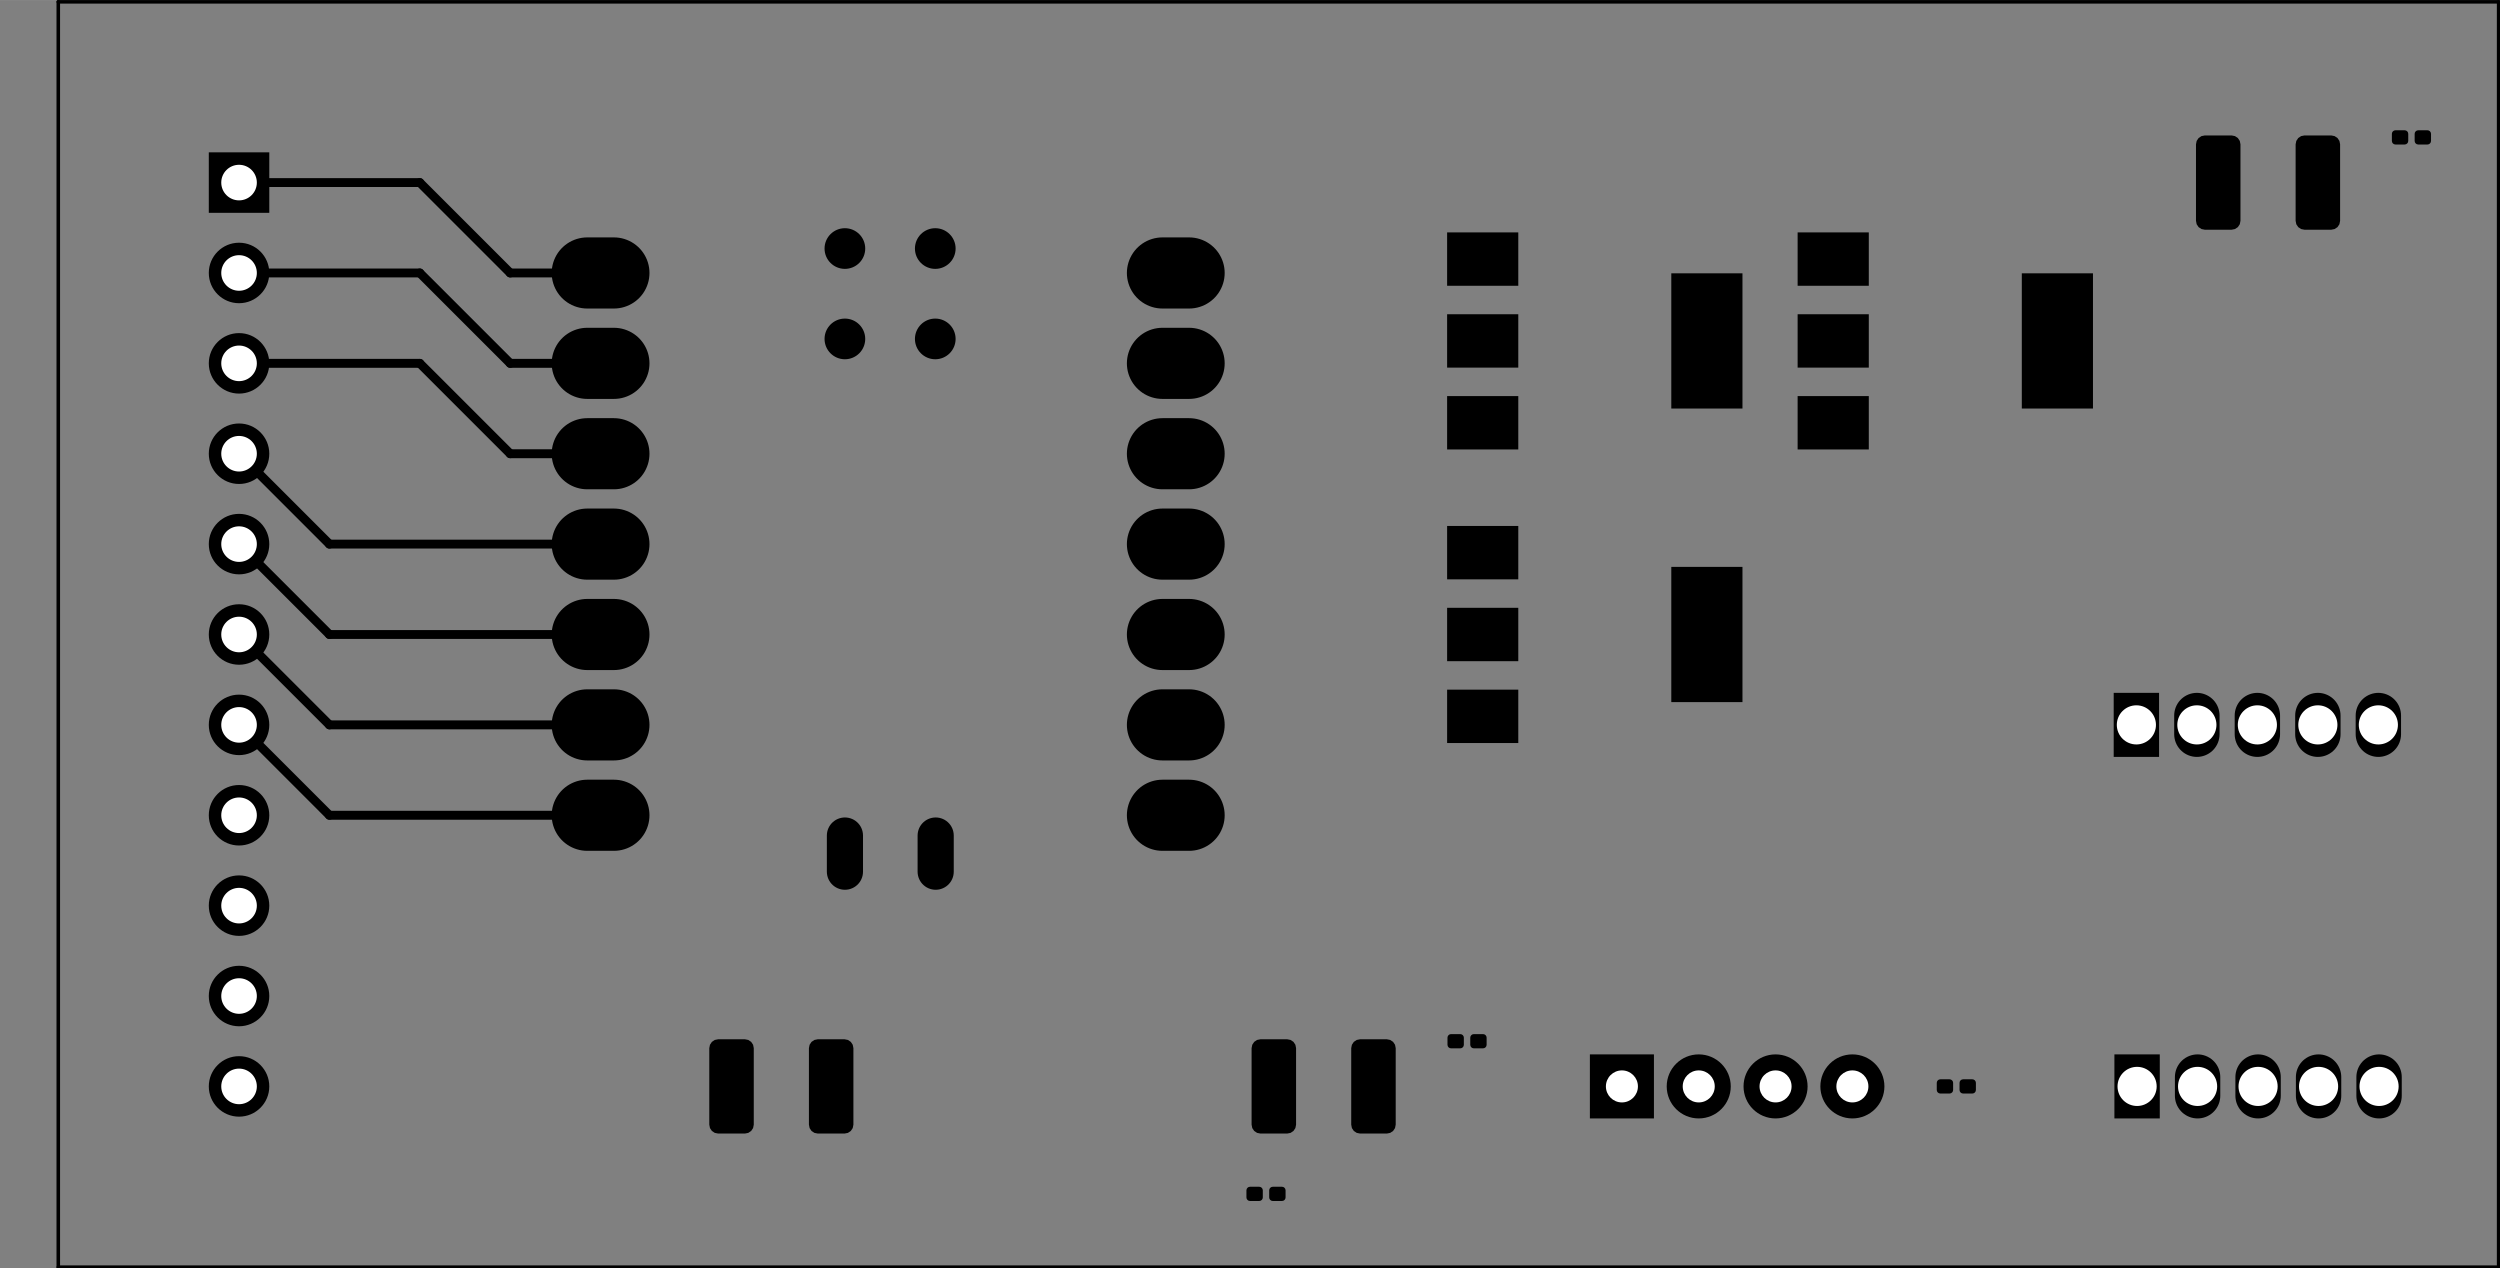 <?xml version="1.0" standalone="no"?>
 <!DOCTYPE svg PUBLIC "-//W3C//DTD SVG 1.1//EN" 
 "http://www.w3.org/Graphics/SVG/1.1/DTD/svg11.dtd"> 
<svg
  xmlns:svg="http://www.w3.org/2000/svg"
  xmlns="http://www.w3.org/2000/svg"
  xmlns:xlink="http://www.w3.org/1999/xlink"
  version="1.1"
  width="7.026cm" height="3.564cm" viewBox="0 0 70256400 35636200">
<rect x="0" y="0" width="70256400" height="35636200" fill="#808080" stroke="none"/>
<title>SVG Picture created as MainPCB-F_Cu.svg date 2024/03/20 11:30:35 </title>
  <desc>Picture generated by PCBNEW </desc>
<g style="fill:#000000; fill-opacity:1;stroke:#000000; stroke-opacity:1;
stroke-linecap:round; stroke-linejoin:round;"
 transform="translate(0 0) scale(1 1)">
</g>
<g style="fill:#000000; fill-opacity:0.0; 
stroke:#000000; stroke-width:0; stroke-opacity:1; 
stroke-linecap:round; stroke-linejoin:round;">
<g >
</g>
<g style="fill:#000000; fill-opacity:0.0; 
stroke:#000000; stroke-width:1; stroke-opacity:1; 
stroke-linecap:round; stroke-linejoin:round;">
</g>
<g style="fill:#000000; fill-opacity:1.0; 
stroke:#000000; stroke-width:1; stroke-opacity:1; 
stroke-linecap:round; stroke-linejoin:round;">
<path style="fill:#000000; fill-opacity:1.0; 
stroke:#000000; stroke-width:1; stroke-opacity:1; 
stroke-linecap:round; stroke-linejoin:round;fill-rule:evenodd;"
d="M 59400357,21270000
59400357,19470000
60675357,19470000
60675357,21270000
Z" /> 
</g>
<g style="fill:#000000; fill-opacity:1.0; 
stroke:#000000; stroke-width:1275000; stroke-opacity:1; 
stroke-linecap:round; stroke-linejoin:round;">
</g>
<g style="fill:#000000; fill-opacity:0.0; 
stroke:#000000; stroke-width:1275000; stroke-opacity:1; 
stroke-linecap:round; stroke-linejoin:round;">
<path d="M61737857 20107500
L61737857 20632500
" />
<path d="M63437857 20107500
L63437857 20632500
" />
<path d="M65137857 20107500
L65137857 20632500
" />
<path d="M66837857 20107500
L66837857 20632500
" />
</g>
<g >
</g>
<g style="fill:#000000; fill-opacity:0.0; 
stroke:#000000; stroke-width:1275000; stroke-opacity:1; 
stroke-linecap:round; stroke-linejoin:round;">
</g>
<g style="fill:#000000; fill-opacity:0.0; 
stroke:#000000; stroke-width:1; stroke-opacity:1; 
stroke-linecap:round; stroke-linejoin:round;">
</g>
<g style="fill:#000000; fill-opacity:1.0; 
stroke:#000000; stroke-width:1; stroke-opacity:1; 
stroke-linecap:round; stroke-linejoin:round;">
<path style="fill:#000000; fill-opacity:1.0; 
stroke:#000000; stroke-width:1; stroke-opacity:1; 
stroke-linecap:round; stroke-linejoin:round;fill-rule:evenodd;"
d="M 59420357,31430000
59420357,29630000
60695357,29630000
60695357,31430000
Z" /> 
</g>
<g style="fill:#000000; fill-opacity:1.0; 
stroke:#000000; stroke-width:1275000; stroke-opacity:1; 
stroke-linecap:round; stroke-linejoin:round;">
</g>
<g style="fill:#000000; fill-opacity:0.0; 
stroke:#000000; stroke-width:1275000; stroke-opacity:1; 
stroke-linecap:round; stroke-linejoin:round;">
<path d="M61757857 30267500
L61757857 30792500
" />
<path d="M63457857 30267500
L63457857 30792500
" />
<path d="M65157857 30267500
L65157857 30792500
" />
<path d="M66857857 30267500
L66857857 30792500
" />
</g>
<g >
</g>
<g style="fill:#000000; fill-opacity:0.0; 
stroke:#000000; stroke-width:1275000; stroke-opacity:1; 
stroke-linecap:round; stroke-linejoin:round;">
</g>
<g style="fill:#000000; fill-opacity:0.0; 
stroke:#000000; stroke-width:1; stroke-opacity:1; 
stroke-linecap:round; stroke-linejoin:round;">
</g>
<g style="fill:#000000; fill-opacity:1.0; 
stroke:#000000; stroke-width:1; stroke-opacity:1; 
stroke-linecap:round; stroke-linejoin:round;">
<path style="fill:#000000; fill-opacity:1.0; 
stroke:#000000; stroke-width:1; stroke-opacity:1; 
stroke-linecap:round; stroke-linejoin:round;fill-rule:evenodd;"
d="M 67217857,3760000
67225469,3721732
67247146,3689289
67279589,3667612
67317857,3660000
67577857,3660000
67616125,3667612
67648568,3689289
67670245,3721732
67677857,3760000
67677857,3960000
67670245,3998268
67648568,4030711
67616125,4052388
67577857,4060000
67317857,4060000
67279589,4052388
67247146,4030711
67225469,3998268
67217857,3960000
Z" /> 
<path style="fill:#000000; fill-opacity:1.0; 
stroke:#000000; stroke-width:1; stroke-opacity:1; 
stroke-linecap:round; stroke-linejoin:round;fill-rule:evenodd;"
d="M 67857857,3760000
67865469,3721732
67887146,3689289
67919589,3667612
67957857,3660000
68217857,3660000
68256125,3667612
68288568,3689289
68310245,3721732
68317857,3760000
68317857,3960000
68310245,3998268
68288568,4030711
68256125,4052388
68217857,4060000
67957857,4060000
67919589,4052388
67887146,4030711
67865469,3998268
67857857,3960000
Z" /> 
</g>
<g >
</g>
<g style="fill:#000000; fill-opacity:1.0; 
stroke:#000000; stroke-width:1; stroke-opacity:1; 
stroke-linecap:round; stroke-linejoin:round;">
<path style="fill:#000000; fill-opacity:1.0; 
stroke:#000000; stroke-width:1; stroke-opacity:1; 
stroke-linecap:round; stroke-linejoin:round;fill-rule:evenodd;"
d="M 35027857,33450000
35035469,33411732
35057146,33379289
35089589,33357612
35127857,33350000
35387857,33350000
35426125,33357612
35458568,33379289
35480245,33411732
35487857,33450000
35487857,33650000
35480245,33688268
35458568,33720711
35426125,33742388
35387857,33750000
35127857,33750000
35089589,33742388
35057146,33720711
35035469,33688268
35027857,33650000
Z" /> 
<path style="fill:#000000; fill-opacity:1.0; 
stroke:#000000; stroke-width:1; stroke-opacity:1; 
stroke-linecap:round; stroke-linejoin:round;fill-rule:evenodd;"
d="M 35667857,33450000
35675469,33411732
35697146,33379289
35729589,33357612
35767857,33350000
36027857,33350000
36066125,33357612
36098568,33379289
36120245,33411732
36127857,33450000
36127857,33650000
36120245,33688268
36098568,33720711
36066125,33742388
36027857,33750000
35767857,33750000
35729589,33742388
35697146,33720711
35675469,33688268
35667857,33650000
Z" /> 
</g>
<g >
</g>
<g style="fill:#000000; fill-opacity:1.0; 
stroke:#000000; stroke-width:1; stroke-opacity:1; 
stroke-linecap:round; stroke-linejoin:round;">
<path style="fill:#000000; fill-opacity:1.0; 
stroke:#000000; stroke-width:1; stroke-opacity:1; 
stroke-linecap:round; stroke-linejoin:round;fill-rule:evenodd;"
d="M 54427857,30430000
54435469,30391732
54457146,30359289
54489589,30337612
54527857,30330000
54787857,30330000
54826125,30337612
54858568,30359289
54880245,30391732
54887857,30430000
54887857,30630000
54880245,30668268
54858568,30700711
54826125,30722388
54787857,30730000
54527857,30730000
54489589,30722388
54457146,30700711
54435469,30668268
54427857,30630000
Z" /> 
<path style="fill:#000000; fill-opacity:1.0; 
stroke:#000000; stroke-width:1; stroke-opacity:1; 
stroke-linecap:round; stroke-linejoin:round;fill-rule:evenodd;"
d="M 55067857,30430000
55075469,30391732
55097146,30359289
55129589,30337612
55167857,30330000
55427857,30330000
55466125,30337612
55498568,30359289
55520245,30391732
55527857,30430000
55527857,30630000
55520245,30668268
55498568,30700711
55466125,30722388
55427857,30730000
55167857,30730000
55129589,30722388
55097146,30700711
55075469,30668268
55067857,30630000
Z" /> 
</g>
<g >
</g>
<g style="fill:#000000; fill-opacity:1.0; 
stroke:#000000; stroke-width:1; stroke-opacity:1; 
stroke-linecap:round; stroke-linejoin:round;">
<path style="fill:#000000; fill-opacity:1.0; 
stroke:#000000; stroke-width:1; stroke-opacity:1; 
stroke-linecap:round; stroke-linejoin:round;fill-rule:evenodd;"
d="M 40677857,29160000
40685469,29121732
40707146,29089289
40739589,29067612
40777857,29060000
41037857,29060000
41076125,29067612
41108568,29089289
41130245,29121732
41137857,29160000
41137857,29360000
41130245,29398268
41108568,29430711
41076125,29452388
41037857,29460000
40777857,29460000
40739589,29452388
40707146,29430711
40685469,29398268
40677857,29360000
Z" /> 
<path style="fill:#000000; fill-opacity:1.0; 
stroke:#000000; stroke-width:1; stroke-opacity:1; 
stroke-linecap:round; stroke-linejoin:round;fill-rule:evenodd;"
d="M 41317857,29160000
41325469,29121732
41347146,29089289
41379589,29067612
41417857,29060000
41677857,29060000
41716125,29067612
41748568,29089289
41770245,29121732
41777857,29160000
41777857,29360000
41770245,29398268
41748568,29430711
41716125,29452388
41677857,29460000
41417857,29460000
41379589,29452388
41347146,29430711
41325469,29398268
41317857,29360000
Z" /> 
</g>
<g >
</g>
<g style="fill:#000000; fill-opacity:1.0; 
stroke:#000000; stroke-width:1; stroke-opacity:1; 
stroke-linecap:round; stroke-linejoin:round;">
<path style="fill:#000000; fill-opacity:1.0; 
stroke:#000000; stroke-width:1; stroke-opacity:1; 
stroke-linecap:round; stroke-linejoin:round;fill-rule:evenodd;"
d="M 5867857,5980000
5867857,4280000
7567857,4280000
7567857,5980000
Z" /> 
<circle cx="6717857" cy="7670000" r="850000" /> 
<circle cx="6717857" cy="10210000" r="850000" /> 
<circle cx="6717857" cy="12750000" r="850000" /> 
<circle cx="6717857" cy="15290000" r="850000" /> 
<circle cx="6717857" cy="17830000" r="850000" /> 
<circle cx="6717857" cy="20370000" r="850000" /> 
<circle cx="6717857" cy="22910000" r="850000" /> 
<circle cx="6717857" cy="25450000" r="850000" /> 
<circle cx="6717857" cy="27990000" r="850000" /> 
<circle cx="6717857" cy="30530000" r="850000" /> 
</g>
<g >
</g>
<g style="fill:#000000; fill-opacity:1.0; 
stroke:#000000; stroke-width:1; stroke-opacity:1; 
stroke-linecap:round; stroke-linejoin:round;">
<path style="fill:#000000; fill-opacity:1.0; 
stroke:#000000; stroke-width:1; stroke-opacity:1; 
stroke-linecap:round; stroke-linejoin:round;fill-rule:evenodd;"
d="M 44679857,31430000
44679857,29630000
46479857,29630000
46479857,31430000
Z" /> 
<circle cx="47738857" cy="30530000" r="900000" /> 
</g>
<g style="fill:#000000; fill-opacity:1.0; 
stroke:#000000; stroke-width:21200; stroke-opacity:1; 
stroke-linecap:round; stroke-linejoin:round;">
</g>
<g style="fill:#000000; fill-opacity:1.0; 
stroke:#000000; stroke-width:1; stroke-opacity:1; 
stroke-linecap:round; stroke-linejoin:round;">
<circle cx="49897857" cy="30530000" r="900000" /> 
</g>
<g style="fill:#000000; fill-opacity:1.0; 
stroke:#000000; stroke-width:21200; stroke-opacity:1; 
stroke-linecap:round; stroke-linejoin:round;">
</g>
<g style="fill:#000000; fill-opacity:1.0; 
stroke:#000000; stroke-width:1; stroke-opacity:1; 
stroke-linecap:round; stroke-linejoin:round;">
<circle cx="52056857" cy="30530000" r="900000" /> 
</g>
<g style="fill:#000000; fill-opacity:1.0; 
stroke:#000000; stroke-width:21200; stroke-opacity:1; 
stroke-linecap:round; stroke-linejoin:round;">
</g>
<g >
</g>
<g style="fill:#000000; fill-opacity:1.0; 
stroke:#000000; stroke-width:21200; stroke-opacity:1; 
stroke-linecap:round; stroke-linejoin:round;">
</g>
<g style="fill:#000000; fill-opacity:1.0; 
stroke:#000000; stroke-width:1; stroke-opacity:1; 
stroke-linecap:round; stroke-linejoin:round;">
<path style="fill:#000000; fill-opacity:1.0; 
stroke:#000000; stroke-width:1; stroke-opacity:1; 
stroke-linecap:round; stroke-linejoin:round;fill-rule:evenodd;"
d="M 35172857,29455000
35191887,29359329
35246080,29278223
35327186,29224030
35422857,29205000
36172857,29205000
36268528,29224030
36349634,29278223
36403827,29359329
36422857,29455000
36422857,31605000
36403827,31700671
36349634,31781777
36268528,31835970
36172857,31855000
35422857,31855000
35327186,31835970
35246080,31781777
35191887,31700671
35172857,31605000
Z" /> 
<path style="fill:#000000; fill-opacity:1.0; 
stroke:#000000; stroke-width:1; stroke-opacity:1; 
stroke-linecap:round; stroke-linejoin:round;fill-rule:evenodd;"
d="M 37972857,29455000
37991887,29359329
38046080,29278223
38127186,29224030
38222857,29205000
38972857,29205000
39068528,29224030
39149634,29278223
39203827,29359329
39222857,29455000
39222857,31605000
39203827,31700671
39149634,31781777
39068528,31835970
38972857,31855000
38222857,31855000
38127186,31835970
38046080,31781777
37991887,31700671
37972857,31605000
Z" /> 
</g>
<g >
</g>
<g style="fill:#000000; fill-opacity:1.0; 
stroke:#000000; stroke-width:1; stroke-opacity:1; 
stroke-linecap:round; stroke-linejoin:round;">
<path style="fill:#000000; fill-opacity:1.0; 
stroke:#000000; stroke-width:1; stroke-opacity:1; 
stroke-linecap:round; stroke-linejoin:round;fill-rule:evenodd;"
d="M 61712857,4055000
61731887,3959329
61786080,3878223
61867186,3824030
61962857,3805000
62712857,3805000
62808528,3824030
62889634,3878223
62943827,3959329
62962857,4055000
62962857,6205000
62943827,6300671
62889634,6381777
62808528,6435970
62712857,6455000
61962857,6455000
61867186,6435970
61786080,6381777
61731887,6300671
61712857,6205000
Z" /> 
<path style="fill:#000000; fill-opacity:1.0; 
stroke:#000000; stroke-width:1; stroke-opacity:1; 
stroke-linecap:round; stroke-linejoin:round;fill-rule:evenodd;"
d="M 64512857,4055000
64531887,3959329
64586080,3878223
64667186,3824030
64762857,3805000
65512857,3805000
65608528,3824030
65689634,3878223
65743827,3959329
65762857,4055000
65762857,6205000
65743827,6300671
65689634,6381777
65608528,6435970
65512857,6455000
64762857,6455000
64667186,6435970
64586080,6381777
64531887,6300671
64512857,6205000
Z" /> 
</g>
<g >
</g>
<g style="fill:#000000; fill-opacity:1.0; 
stroke:#000000; stroke-width:1; stroke-opacity:1; 
stroke-linecap:round; stroke-linejoin:round;">
<path style="fill:#000000; fill-opacity:1.0; 
stroke:#000000; stroke-width:1; stroke-opacity:1; 
stroke-linecap:round; stroke-linejoin:round;fill-rule:evenodd;"
d="M 19932857,29455000
19951887,29359329
20006080,29278223
20087186,29224030
20182857,29205000
20932857,29205000
21028528,29224030
21109634,29278223
21163827,29359329
21182857,29455000
21182857,31605000
21163827,31700671
21109634,31781777
21028528,31835970
20932857,31855000
20182857,31855000
20087186,31835970
20006080,31781777
19951887,31700671
19932857,31605000
Z" /> 
<path style="fill:#000000; fill-opacity:1.0; 
stroke:#000000; stroke-width:1; stroke-opacity:1; 
stroke-linecap:round; stroke-linejoin:round;fill-rule:evenodd;"
d="M 22732857,29455000
22751887,29359329
22806080,29278223
22887186,29224030
22982857,29205000
23732857,29205000
23828528,29224030
23909634,29278223
23963827,29359329
23982857,29455000
23982857,31605000
23963827,31700671
23909634,31781777
23828528,31835970
23732857,31855000
22982857,31855000
22887186,31835970
22806080,31781777
22751887,31700671
22732857,31605000
Z" /> 
</g>
<g >
</g>
<g style="fill:#000000; fill-opacity:1.0; 
stroke:#000000; stroke-width:1; stroke-opacity:1; 
stroke-linecap:round; stroke-linejoin:round;">
<path style="fill:#000000; fill-opacity:1.0; 
stroke:#000000; stroke-width:1; stroke-opacity:1; 
stroke-linecap:round; stroke-linejoin:round;fill-rule:evenodd;"
d="M 40667857,8030000
40667857,6530000
42667857,6530000
42667857,8030000
Z" /> 
<path style="fill:#000000; fill-opacity:1.0; 
stroke:#000000; stroke-width:1; stroke-opacity:1; 
stroke-linecap:round; stroke-linejoin:round;fill-rule:evenodd;"
d="M 46967857,11480000
46967857,7680000
48967857,7680000
48967857,11480000
Z" /> 
<path style="fill:#000000; fill-opacity:1.0; 
stroke:#000000; stroke-width:1; stroke-opacity:1; 
stroke-linecap:round; stroke-linejoin:round;fill-rule:evenodd;"
d="M 40667857,10330000
40667857,8830000
42667857,8830000
42667857,10330000
Z" /> 
<path style="fill:#000000; fill-opacity:1.0; 
stroke:#000000; stroke-width:1; stroke-opacity:1; 
stroke-linecap:round; stroke-linejoin:round;fill-rule:evenodd;"
d="M 40667857,12630000
40667857,11130000
42667857,11130000
42667857,12630000
Z" /> 
</g>
<g >
</g>
<g style="fill:#000000; fill-opacity:1.0; 
stroke:#000000; stroke-width:1; stroke-opacity:1; 
stroke-linecap:round; stroke-linejoin:round;">
</g>
<g style="fill:#000000; fill-opacity:1.0; 
stroke:#000000; stroke-width:1998980; stroke-opacity:1; 
stroke-linecap:round; stroke-linejoin:round;">
</g>
<g style="fill:#000000; fill-opacity:0.0; 
stroke:#000000; stroke-width:1998980; stroke-opacity:1; 
stroke-linecap:round; stroke-linejoin:round;">
<path d="M16503207 7670000
L17252507 7670000
" />
<path d="M16503207 10210000
L17252507 10210000
" />
<path d="M16503207 12750000
L17252507 12750000
" />
<path d="M16503207 15290000
L17252507 15290000
" />
<path d="M16503207 17830000
L17252507 17830000
" />
<path d="M16503207 20370000
L17252507 20370000
" />
<path d="M16503207 22910000
L17252507 22910000
" />
<path d="M32667767 22910000
L33417067 22910000
" />
<path d="M32667767 20370000
L33417067 20370000
" />
<path d="M32667767 17830000
L33417067 17830000
" />
<path d="M32667767 15290000
L33417067 15290000
" />
<path d="M32667767 12750000
L33417067 12750000
" />
<path d="M32667767 10210000
L33417067 10210000
" />
<path d="M32667767 7670000
L33417067 7670000
" />
</g>
<g style="fill:#000000; fill-opacity:0.0; 
stroke:#000000; stroke-width:1016000; stroke-opacity:1; 
stroke-linecap:round; stroke-linejoin:round;">
<path d="M23744737 24495820
L23744737 23479820
" />
<path d="M26294737 24495820
L26294737 23479820
" />
</g>
<g style="fill:#000000; fill-opacity:1.0; 
stroke:#000000; stroke-width:1; stroke-opacity:1; 
stroke-linecap:round; stroke-linejoin:round;">
<circle cx="23743540" cy="6983633" r="571500" /> 
</g>
<g style="fill:#000000; fill-opacity:1.0; 
stroke:#000000; stroke-width:21200; stroke-opacity:1; 
stroke-linecap:round; stroke-linejoin:round;">
</g>
<g style="fill:#000000; fill-opacity:1.0; 
stroke:#000000; stroke-width:1; stroke-opacity:1; 
stroke-linecap:round; stroke-linejoin:round;">
<circle cx="26283540" cy="6983633" r="571500" /> 
</g>
<g style="fill:#000000; fill-opacity:1.0; 
stroke:#000000; stroke-width:21200; stroke-opacity:1; 
stroke-linecap:round; stroke-linejoin:round;">
</g>
<g style="fill:#000000; fill-opacity:1.0; 
stroke:#000000; stroke-width:1; stroke-opacity:1; 
stroke-linecap:round; stroke-linejoin:round;">
<circle cx="23743540" cy="9523633" r="571500" /> 
</g>
<g style="fill:#000000; fill-opacity:1.0; 
stroke:#000000; stroke-width:21200; stroke-opacity:1; 
stroke-linecap:round; stroke-linejoin:round;">
</g>
<g style="fill:#000000; fill-opacity:1.0; 
stroke:#000000; stroke-width:1; stroke-opacity:1; 
stroke-linecap:round; stroke-linejoin:round;">
<circle cx="26283540" cy="9523633" r="571500" /> 
</g>
<g style="fill:#000000; fill-opacity:1.0; 
stroke:#000000; stroke-width:21200; stroke-opacity:1; 
stroke-linecap:round; stroke-linejoin:round;">
</g>
<g >
</g>
<g style="fill:#000000; fill-opacity:1.0; 
stroke:#000000; stroke-width:21200; stroke-opacity:1; 
stroke-linecap:round; stroke-linejoin:round;">
</g>
<g style="fill:#000000; fill-opacity:1.0; 
stroke:#000000; stroke-width:1; stroke-opacity:1; 
stroke-linecap:round; stroke-linejoin:round;">
<path style="fill:#000000; fill-opacity:1.0; 
stroke:#000000; stroke-width:1; stroke-opacity:1; 
stroke-linecap:round; stroke-linejoin:round;fill-rule:evenodd;"
d="M 50517857,8030000
50517857,6530000
52517857,6530000
52517857,8030000
Z" /> 
<path style="fill:#000000; fill-opacity:1.0; 
stroke:#000000; stroke-width:1; stroke-opacity:1; 
stroke-linecap:round; stroke-linejoin:round;fill-rule:evenodd;"
d="M 56817857,11480000
56817857,7680000
58817857,7680000
58817857,11480000
Z" /> 
<path style="fill:#000000; fill-opacity:1.0; 
stroke:#000000; stroke-width:1; stroke-opacity:1; 
stroke-linecap:round; stroke-linejoin:round;fill-rule:evenodd;"
d="M 50517857,10330000
50517857,8830000
52517857,8830000
52517857,10330000
Z" /> 
<path style="fill:#000000; fill-opacity:1.0; 
stroke:#000000; stroke-width:1; stroke-opacity:1; 
stroke-linecap:round; stroke-linejoin:round;fill-rule:evenodd;"
d="M 50517857,12630000
50517857,11130000
52517857,11130000
52517857,12630000
Z" /> 
</g>
<g >
</g>
<g style="fill:#000000; fill-opacity:1.0; 
stroke:#000000; stroke-width:1; stroke-opacity:1; 
stroke-linecap:round; stroke-linejoin:round;">
<path style="fill:#000000; fill-opacity:1.0; 
stroke:#000000; stroke-width:1; stroke-opacity:1; 
stroke-linecap:round; stroke-linejoin:round;fill-rule:evenodd;"
d="M 40667857,16280000
40667857,14780000
42667857,14780000
42667857,16280000
Z" /> 
<path style="fill:#000000; fill-opacity:1.0; 
stroke:#000000; stroke-width:1; stroke-opacity:1; 
stroke-linecap:round; stroke-linejoin:round;fill-rule:evenodd;"
d="M 40667857,18580000
40667857,17080000
42667857,17080000
42667857,18580000
Z" /> 
<path style="fill:#000000; fill-opacity:1.0; 
stroke:#000000; stroke-width:1; stroke-opacity:1; 
stroke-linecap:round; stroke-linejoin:round;fill-rule:evenodd;"
d="M 46967857,19730000
46967857,15930000
48967857,15930000
48967857,19730000
Z" /> 
<path style="fill:#000000; fill-opacity:1.0; 
stroke:#000000; stroke-width:1; stroke-opacity:1; 
stroke-linecap:round; stroke-linejoin:round;fill-rule:evenodd;"
d="M 40667857,20880000
40667857,19380000
42667857,19380000
42667857,20880000
Z" /> 
</g>
<g >
</g>
<g >
</g>
<g style="fill:#000000; fill-opacity:1.0; 
stroke:#000000; stroke-width:1; stroke-opacity:1; 
stroke-linecap:round; stroke-linejoin:round;">
</g>
<g style="fill:#000000; fill-opacity:1.0; 
stroke:#000000; stroke-width:250000; stroke-opacity:1; 
stroke-linecap:round; stroke-linejoin:round;">
</g>
<g style="fill:#000000; fill-opacity:0.0; 
stroke:#000000; stroke-width:250000; stroke-opacity:1; 
stroke-linecap:round; stroke-linejoin:round;">
<path d="M6717857 20370000
L9257857 22910000
" />
<path d="M9257857 22910000
L16877857 22910000
" />
<path d="M6717857 17830000
L9257857 20370000
" />
<path d="M9257857 20370000
L16877857 20370000
" />
<path d="M6717857 15290000
L9257857 17830000
" />
<path d="M9257857 17830000
L16877857 17830000
" />
<path d="M16877857 15290000
L9257857 15290000
" />
<path d="M9257857 15290000
L6717857 12750000
" />
<path d="M16877857 12750000
L14337857 12750000
" />
<path d="M6717857 10210000
L11797857 10210000
" />
<path d="M11797857 10210000
L14337857 12750000
" />
<path d="M14337857 10210000
L16877857 10210000
" />
<path d="M6717857 7670000
L11797857 7670000
" />
<path d="M11797857 7670000
L14337857 10210000
" />
<path d="M6717857 5130000
L11797857 5130000
" />
<path d="M11797857 5130000
L14337857 7670000
" />
<path d="M14337857 7670000
L16877857 7670000
" />
</g>
<g >
</g>
</g>
<g style="fill:#FFFFFF; fill-opacity:0.0; 
stroke:#FFFFFF; stroke-width:250000; stroke-opacity:1; 
stroke-linecap:round; stroke-linejoin:round;">
</g>
<g style="fill:#FFFFFF; fill-opacity:1.0; 
stroke:#FFFFFF; stroke-width:1; stroke-opacity:1; 
stroke-linecap:round; stroke-linejoin:round;">
<circle cx="60037857" cy="20370000" r="550000" /> 
</g>
<g style="fill:#FFFFFF; fill-opacity:1.0; 
stroke:#FFFFFF; stroke-width:21200; stroke-opacity:1; 
stroke-linecap:round; stroke-linejoin:round;">
</g>
<g style="fill:#FFFFFF; fill-opacity:1.0; 
stroke:#FFFFFF; stroke-width:1; stroke-opacity:1; 
stroke-linecap:round; stroke-linejoin:round;">
<circle cx="61737857" cy="20370000" r="550000" /> 
</g>
<g style="fill:#FFFFFF; fill-opacity:1.0; 
stroke:#FFFFFF; stroke-width:21200; stroke-opacity:1; 
stroke-linecap:round; stroke-linejoin:round;">
</g>
<g style="fill:#FFFFFF; fill-opacity:1.0; 
stroke:#FFFFFF; stroke-width:1; stroke-opacity:1; 
stroke-linecap:round; stroke-linejoin:round;">
<circle cx="63437857" cy="20370000" r="550000" /> 
</g>
<g style="fill:#FFFFFF; fill-opacity:1.0; 
stroke:#FFFFFF; stroke-width:21200; stroke-opacity:1; 
stroke-linecap:round; stroke-linejoin:round;">
</g>
<g style="fill:#FFFFFF; fill-opacity:1.0; 
stroke:#FFFFFF; stroke-width:1; stroke-opacity:1; 
stroke-linecap:round; stroke-linejoin:round;">
<circle cx="65137857" cy="20370000" r="550000" /> 
</g>
<g style="fill:#FFFFFF; fill-opacity:1.0; 
stroke:#FFFFFF; stroke-width:21200; stroke-opacity:1; 
stroke-linecap:round; stroke-linejoin:round;">
</g>
<g style="fill:#FFFFFF; fill-opacity:1.0; 
stroke:#FFFFFF; stroke-width:1; stroke-opacity:1; 
stroke-linecap:round; stroke-linejoin:round;">
<circle cx="66837857" cy="20370000" r="550000" /> 
</g>
<g style="fill:#FFFFFF; fill-opacity:1.0; 
stroke:#FFFFFF; stroke-width:21200; stroke-opacity:1; 
stroke-linecap:round; stroke-linejoin:round;">
</g>
<g style="fill:#FFFFFF; fill-opacity:1.0; 
stroke:#FFFFFF; stroke-width:1; stroke-opacity:1; 
stroke-linecap:round; stroke-linejoin:round;">
<circle cx="60057857" cy="30530000" r="550000" /> 
</g>
<g style="fill:#FFFFFF; fill-opacity:1.0; 
stroke:#FFFFFF; stroke-width:21200; stroke-opacity:1; 
stroke-linecap:round; stroke-linejoin:round;">
</g>
<g style="fill:#FFFFFF; fill-opacity:1.0; 
stroke:#FFFFFF; stroke-width:1; stroke-opacity:1; 
stroke-linecap:round; stroke-linejoin:round;">
<circle cx="61757857" cy="30530000" r="550000" /> 
</g>
<g style="fill:#FFFFFF; fill-opacity:1.0; 
stroke:#FFFFFF; stroke-width:21200; stroke-opacity:1; 
stroke-linecap:round; stroke-linejoin:round;">
</g>
<g style="fill:#FFFFFF; fill-opacity:1.0; 
stroke:#FFFFFF; stroke-width:1; stroke-opacity:1; 
stroke-linecap:round; stroke-linejoin:round;">
<circle cx="63457857" cy="30530000" r="550000" /> 
</g>
<g style="fill:#FFFFFF; fill-opacity:1.0; 
stroke:#FFFFFF; stroke-width:21200; stroke-opacity:1; 
stroke-linecap:round; stroke-linejoin:round;">
</g>
<g style="fill:#FFFFFF; fill-opacity:1.0; 
stroke:#FFFFFF; stroke-width:1; stroke-opacity:1; 
stroke-linecap:round; stroke-linejoin:round;">
<circle cx="65157857" cy="30530000" r="550000" /> 
</g>
<g style="fill:#FFFFFF; fill-opacity:1.0; 
stroke:#FFFFFF; stroke-width:21200; stroke-opacity:1; 
stroke-linecap:round; stroke-linejoin:round;">
</g>
<g style="fill:#FFFFFF; fill-opacity:1.0; 
stroke:#FFFFFF; stroke-width:1; stroke-opacity:1; 
stroke-linecap:round; stroke-linejoin:round;">
<circle cx="66857857" cy="30530000" r="550000" /> 
</g>
<g style="fill:#FFFFFF; fill-opacity:1.0; 
stroke:#FFFFFF; stroke-width:21200; stroke-opacity:1; 
stroke-linecap:round; stroke-linejoin:round;">
</g>
<g style="fill:#FFFFFF; fill-opacity:1.0; 
stroke:#FFFFFF; stroke-width:1; stroke-opacity:1; 
stroke-linecap:round; stroke-linejoin:round;">
<circle cx="6717857" cy="5130000" r="500000" /> 
</g>
<g style="fill:#FFFFFF; fill-opacity:1.0; 
stroke:#FFFFFF; stroke-width:21200; stroke-opacity:1; 
stroke-linecap:round; stroke-linejoin:round;">
</g>
<g style="fill:#FFFFFF; fill-opacity:1.0; 
stroke:#FFFFFF; stroke-width:1; stroke-opacity:1; 
stroke-linecap:round; stroke-linejoin:round;">
<circle cx="6717857" cy="7670000" r="500000" /> 
</g>
<g style="fill:#FFFFFF; fill-opacity:1.0; 
stroke:#FFFFFF; stroke-width:21200; stroke-opacity:1; 
stroke-linecap:round; stroke-linejoin:round;">
</g>
<g style="fill:#FFFFFF; fill-opacity:1.0; 
stroke:#FFFFFF; stroke-width:1; stroke-opacity:1; 
stroke-linecap:round; stroke-linejoin:round;">
<circle cx="6717857" cy="10210000" r="500000" /> 
</g>
<g style="fill:#FFFFFF; fill-opacity:1.0; 
stroke:#FFFFFF; stroke-width:21200; stroke-opacity:1; 
stroke-linecap:round; stroke-linejoin:round;">
</g>
<g style="fill:#FFFFFF; fill-opacity:1.0; 
stroke:#FFFFFF; stroke-width:1; stroke-opacity:1; 
stroke-linecap:round; stroke-linejoin:round;">
<circle cx="6717857" cy="12750000" r="500000" /> 
</g>
<g style="fill:#FFFFFF; fill-opacity:1.0; 
stroke:#FFFFFF; stroke-width:21200; stroke-opacity:1; 
stroke-linecap:round; stroke-linejoin:round;">
</g>
<g style="fill:#FFFFFF; fill-opacity:1.0; 
stroke:#FFFFFF; stroke-width:1; stroke-opacity:1; 
stroke-linecap:round; stroke-linejoin:round;">
<circle cx="6717857" cy="15290000" r="500000" /> 
</g>
<g style="fill:#FFFFFF; fill-opacity:1.0; 
stroke:#FFFFFF; stroke-width:21200; stroke-opacity:1; 
stroke-linecap:round; stroke-linejoin:round;">
</g>
<g style="fill:#FFFFFF; fill-opacity:1.0; 
stroke:#FFFFFF; stroke-width:1; stroke-opacity:1; 
stroke-linecap:round; stroke-linejoin:round;">
<circle cx="6717857" cy="17830000" r="500000" /> 
</g>
<g style="fill:#FFFFFF; fill-opacity:1.0; 
stroke:#FFFFFF; stroke-width:21200; stroke-opacity:1; 
stroke-linecap:round; stroke-linejoin:round;">
</g>
<g style="fill:#FFFFFF; fill-opacity:1.0; 
stroke:#FFFFFF; stroke-width:1; stroke-opacity:1; 
stroke-linecap:round; stroke-linejoin:round;">
<circle cx="6717857" cy="20370000" r="500000" /> 
</g>
<g style="fill:#FFFFFF; fill-opacity:1.0; 
stroke:#FFFFFF; stroke-width:21200; stroke-opacity:1; 
stroke-linecap:round; stroke-linejoin:round;">
</g>
<g style="fill:#FFFFFF; fill-opacity:1.0; 
stroke:#FFFFFF; stroke-width:1; stroke-opacity:1; 
stroke-linecap:round; stroke-linejoin:round;">
<circle cx="6717857" cy="22910000" r="500000" /> 
</g>
<g style="fill:#FFFFFF; fill-opacity:1.0; 
stroke:#FFFFFF; stroke-width:21200; stroke-opacity:1; 
stroke-linecap:round; stroke-linejoin:round;">
</g>
<g style="fill:#FFFFFF; fill-opacity:1.0; 
stroke:#FFFFFF; stroke-width:1; stroke-opacity:1; 
stroke-linecap:round; stroke-linejoin:round;">
<circle cx="6717857" cy="25450000" r="500000" /> 
</g>
<g style="fill:#FFFFFF; fill-opacity:1.0; 
stroke:#FFFFFF; stroke-width:21200; stroke-opacity:1; 
stroke-linecap:round; stroke-linejoin:round;">
</g>
<g style="fill:#FFFFFF; fill-opacity:1.0; 
stroke:#FFFFFF; stroke-width:1; stroke-opacity:1; 
stroke-linecap:round; stroke-linejoin:round;">
<circle cx="6717857" cy="27990000" r="500000" /> 
</g>
<g style="fill:#FFFFFF; fill-opacity:1.0; 
stroke:#FFFFFF; stroke-width:21200; stroke-opacity:1; 
stroke-linecap:round; stroke-linejoin:round;">
</g>
<g style="fill:#FFFFFF; fill-opacity:1.0; 
stroke:#FFFFFF; stroke-width:1; stroke-opacity:1; 
stroke-linecap:round; stroke-linejoin:round;">
<circle cx="6717857" cy="30530000" r="500000" /> 
</g>
<g style="fill:#FFFFFF; fill-opacity:1.0; 
stroke:#FFFFFF; stroke-width:21200; stroke-opacity:1; 
stroke-linecap:round; stroke-linejoin:round;">
</g>
<g style="fill:#FFFFFF; fill-opacity:1.0; 
stroke:#FFFFFF; stroke-width:1; stroke-opacity:1; 
stroke-linecap:round; stroke-linejoin:round;">
<circle cx="45579857" cy="30530000" r="450000" /> 
</g>
<g style="fill:#FFFFFF; fill-opacity:1.0; 
stroke:#FFFFFF; stroke-width:21200; stroke-opacity:1; 
stroke-linecap:round; stroke-linejoin:round;">
</g>
<g style="fill:#FFFFFF; fill-opacity:1.0; 
stroke:#FFFFFF; stroke-width:1; stroke-opacity:1; 
stroke-linecap:round; stroke-linejoin:round;">
<circle cx="47738857" cy="30530000" r="450000" /> 
</g>
<g style="fill:#FFFFFF; fill-opacity:1.0; 
stroke:#FFFFFF; stroke-width:21200; stroke-opacity:1; 
stroke-linecap:round; stroke-linejoin:round;">
</g>
<g style="fill:#FFFFFF; fill-opacity:1.0; 
stroke:#FFFFFF; stroke-width:1; stroke-opacity:1; 
stroke-linecap:round; stroke-linejoin:round;">
<circle cx="49897857" cy="30530000" r="450000" /> 
</g>
<g style="fill:#FFFFFF; fill-opacity:1.0; 
stroke:#FFFFFF; stroke-width:21200; stroke-opacity:1; 
stroke-linecap:round; stroke-linejoin:round;">
</g>
<g style="fill:#FFFFFF; fill-opacity:1.0; 
stroke:#FFFFFF; stroke-width:1; stroke-opacity:1; 
stroke-linecap:round; stroke-linejoin:round;">
<circle cx="52056857" cy="30530000" r="450000" /> 
</g>
<g style="fill:#FFFFFF; fill-opacity:1.0; 
stroke:#FFFFFF; stroke-width:21200; stroke-opacity:1; 
stroke-linecap:round; stroke-linejoin:round;">
</g>
<g style="fill:#000000; fill-opacity:1.0; 
stroke:#000000; stroke-width:21200; stroke-opacity:1; 
stroke-linecap:round; stroke-linejoin:round;">
</g>
<g style="fill:#000000; fill-opacity:1.0; 
stroke:#000000; stroke-width:100000; stroke-opacity:1; 
stroke-linecap:round; stroke-linejoin:round;">
</g>
<g style="fill:#000000; fill-opacity:0.0; 
stroke:#000000; stroke-width:100000; stroke-opacity:1; 
stroke-linecap:round; stroke-linejoin:round;">
<path d="M70217857 35610000
L1637857 35610000
" />
<path d="M1637857 35610000
L1637857 50000
" />
<path d="M1637857 50000
L70217857 50000
" />
<path d="M70217857 50000
L70217857 35610000
" />
<g >
</g>
<g >
</g>
<g >
</g>
<g >
</g>
<g >
</g>
<g >
</g>
<g >
</g>
<g >
</g>
<g >
</g>
<g >
</g>
<g >
</g>
<g >
</g>
<g >
</g>
<g >
</g>
<g >
</g>
<g >
</g>
<g >
</g>
<g >
</g>
</g> 
</svg>
